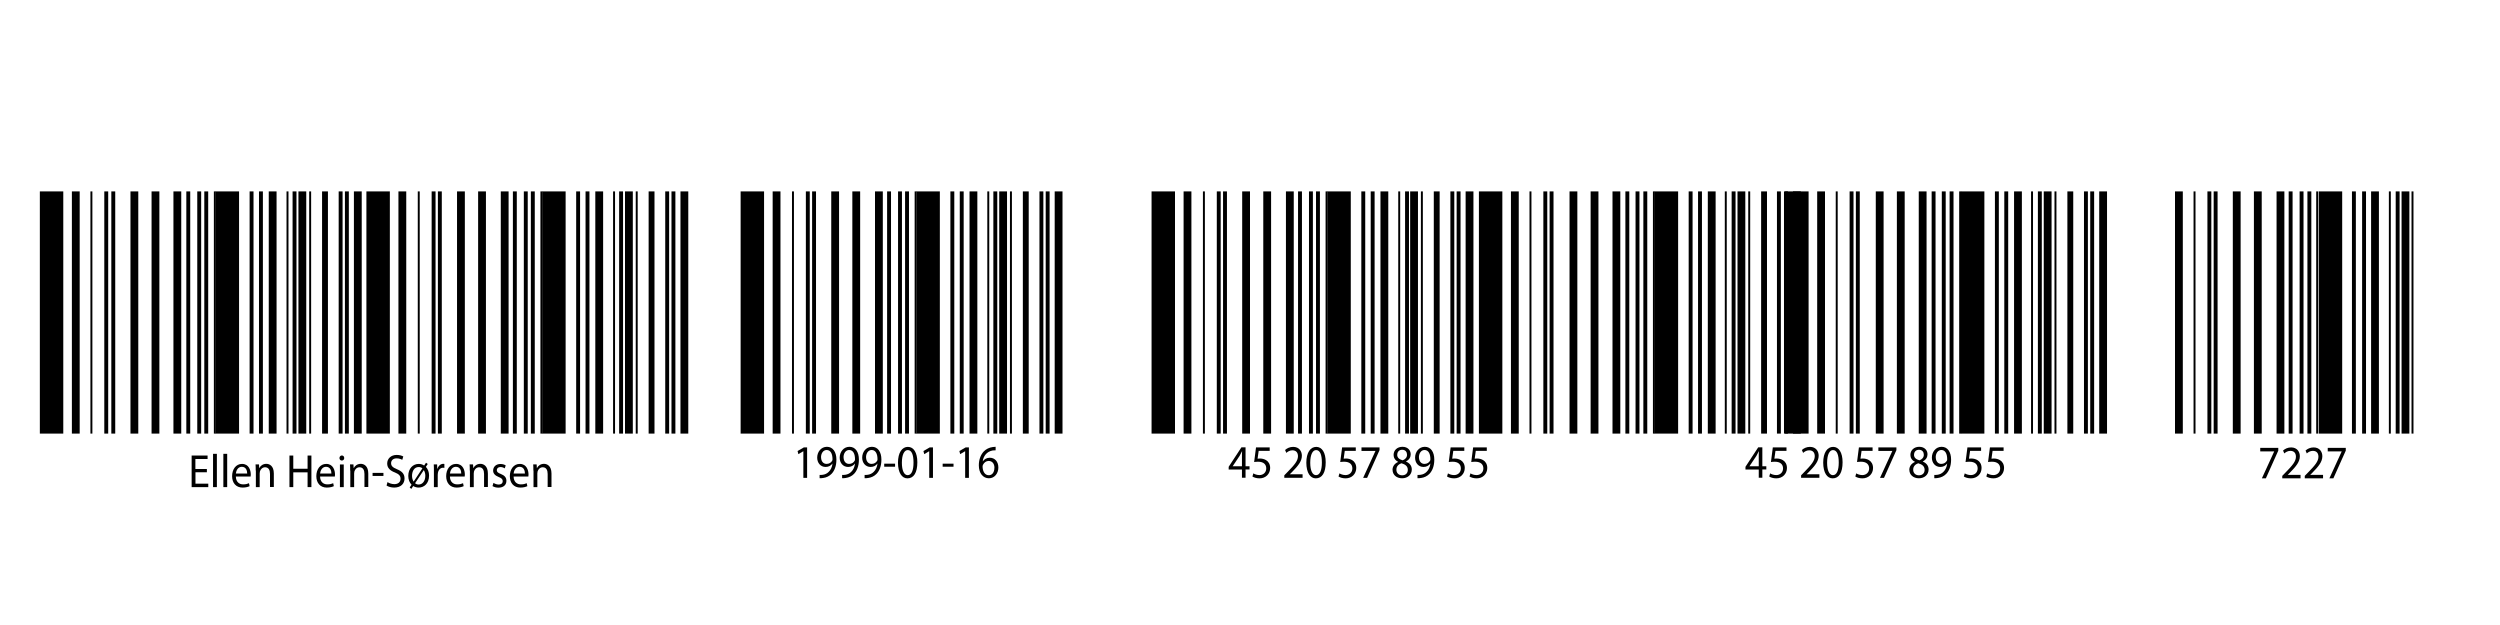 <?xml version="1.0" encoding="UTF-8"?><svg id="a" xmlns="http://www.w3.org/2000/svg" width="320" height="80" viewBox="0 0 320 80"><defs><style>.b{stroke-width:3px;}.b,.c,.d,.e,.f{fill:none;stroke:#000;stroke-miterlimit:10;}.c{stroke-width:.75px;}.e{stroke-width:.25px;}.f{stroke-width:.5px;}</style></defs><g><g><line class="d" x1="9.7" y1="55.5" x2="9.7" y2="24.5"/><line class="f" x1="14.5" y1="55.5" x2="14.5" y2="24.5"/><line class="e" x1="11.7" y1="55.5" x2="11.7" y2="24.5"/><line class="d" x1="19.9" y1="55.5" x2="19.9" y2="24.5"/><line class="d" x1="17.2" y1="55.5" x2="17.2" y2="24.5"/><line class="b" x1="6.6" y1="55.5" x2="6.6" y2="24.5"/><line class="f" x1="13.6" y1="55.5" x2="13.6" y2="24.5"/><line class="d" x1="22.7" y1="55.5" x2="22.7" y2="24.5"/><line class="f" x1="24.1" y1="55.5" x2="24.1" y2="24.5"/><line class="f" x1="25.5" y1="55.5" x2="25.5" y2="24.5"/><line class="f" x1="26.4" y1="55.5" x2="26.4" y2="24.5"/><line class="e" x1="27.5" y1="55.5" x2="27.5" y2="24.5"/><line class="b" x1="29.1" y1="55.5" x2="29.1" y2="24.5"/><line class="f" x1="32.2" y1="55.5" x2="32.2" y2="24.5"/><line class="f" x1="33.4" y1="55.5" x2="33.4" y2="24.5"/><line class="d" x1="34.9" y1="55.5" x2="34.9" y2="24.5"/><line class="e" x1="36.8" y1="55.5" x2="36.8" y2="24.5"/><line class="f" x1="37.7" y1="55.5" x2="37.7" y2="24.5"/><line class="d" x1="38.7" y1="55.5" x2="38.7" y2="24.5"/><line class="e" x1="39.7" y1="55.5" x2="39.7" y2="24.5"/><line class="c" x1="41.6" y1="55.5" x2="41.6" y2="24.5"/><line class="f" x1="43.6" y1="55.5" x2="43.6" y2="24.5"/><line class="f" x1="44.4" y1="55.5" x2="44.4" y2="24.5"/><line class="d" x1="45.8" y1="55.5" x2="45.8" y2="24.5"/></g><g><line class="d" x1="51.5" y1="55.5" x2="51.5" y2="24.5"/><line class="f" x1="56.3" y1="55.5" x2="56.3" y2="24.5"/><line class="e" x1="53.6" y1="55.5" x2="53.6" y2="24.5"/><line class="d" x1="61.7" y1="55.5" x2="61.7" y2="24.5"/><line class="d" x1="59" y1="55.5" x2="59" y2="24.5"/><line class="b" x1="48.4" y1="55.5" x2="48.4" y2="24.5"/><line class="f" x1="55.5" y1="55.5" x2="55.5" y2="24.5"/><line class="d" x1="64.6" y1="55.5" x2="64.6" y2="24.5"/><line class="f" x1="65.9" y1="55.5" x2="65.9" y2="24.5"/><line class="f" x1="67.3" y1="55.5" x2="67.3" y2="24.5"/><line class="f" x1="68.2" y1="55.5" x2="68.2" y2="24.5"/><line class="e" x1="69.3" y1="55.5" x2="69.3" y2="24.5"/><line class="b" x1="70.9" y1="55.5" x2="70.9" y2="24.5"/><line class="f" x1="74" y1="55.5" x2="74" y2="24.5"/><line class="f" x1="75.2" y1="55.5" x2="75.2" y2="24.5"/><line class="d" x1="76.7" y1="55.5" x2="76.7" y2="24.5"/><line class="e" x1="78.6" y1="55.5" x2="78.6" y2="24.5"/><line class="f" x1="79.5" y1="55.5" x2="79.5" y2="24.5"/><line class="d" x1="80.5" y1="55.5" x2="80.5" y2="24.5"/><line class="e" x1="81.5" y1="55.5" x2="81.5" y2="24.5"/><line class="c" x1="83.4" y1="55.5" x2="83.4" y2="24.5"/><line class="f" x1="85.4" y1="55.5" x2="85.4" y2="24.5"/><line class="f" x1="86.2" y1="55.5" x2="86.2" y2="24.5"/><line class="d" x1="87.6" y1="55.5" x2="87.6" y2="24.5"/></g><g><line class="d" x1="99.4" y1="55.5" x2="99.4" y2="24.5"/><line class="f" x1="104.2" y1="55.5" x2="104.2" y2="24.5"/><line class="e" x1="101.5" y1="55.5" x2="101.5" y2="24.5"/><line class="d" x1="109.6" y1="55.5" x2="109.6" y2="24.5"/><line class="d" x1="106.9" y1="55.5" x2="106.9" y2="24.5"/><line class="b" x1="96.3" y1="55.5" x2="96.3" y2="24.5"/><line class="f" x1="103.4" y1="55.5" x2="103.4" y2="24.5"/><line class="d" x1="112.5" y1="55.5" x2="112.5" y2="24.5"/><line class="f" x1="113.8" y1="55.5" x2="113.8" y2="24.5"/><line class="f" x1="115.2" y1="55.5" x2="115.2" y2="24.5"/><line class="f" x1="116.1" y1="55.5" x2="116.1" y2="24.5"/><line class="e" x1="117.2" y1="55.5" x2="117.2" y2="24.5"/><line class="b" x1="118.8" y1="55.5" x2="118.8" y2="24.5"/><line class="f" x1="121.9" y1="55.5" x2="121.9" y2="24.5"/><line class="f" x1="123.1" y1="55.5" x2="123.1" y2="24.5"/><line class="d" x1="124.6" y1="55.5" x2="124.6" y2="24.5"/><line class="e" x1="126.5" y1="55.5" x2="126.5" y2="24.5"/><line class="f" x1="127.4" y1="55.5" x2="127.4" y2="24.5"/><line class="d" x1="128.4" y1="55.5" x2="128.4" y2="24.5"/><line class="e" x1="129.4" y1="55.5" x2="129.4" y2="24.5"/><line class="c" x1="131.3" y1="55.5" x2="131.3" y2="24.5"/><line class="f" x1="133.3" y1="55.5" x2="133.3" y2="24.5"/><line class="f" x1="134.1" y1="55.5" x2="134.1" y2="24.5"/><line class="d" x1="135.5" y1="55.5" x2="135.5" y2="24.5"/></g><g><line class="d" x1="152" y1="55.5" x2="152" y2="24.5"/><line class="f" x1="156.8" y1="55.5" x2="156.8" y2="24.5"/><line class="e" x1="154.1" y1="55.5" x2="154.1" y2="24.5"/><line class="d" x1="162.2" y1="55.5" x2="162.2" y2="24.5"/><line class="d" x1="159.5" y1="55.5" x2="159.5" y2="24.5"/><line class="b" x1="148.9" y1="55.5" x2="148.9" y2="24.5"/><line class="f" x1="156" y1="55.5" x2="156" y2="24.5"/><line class="d" x1="165.1" y1="55.5" x2="165.1" y2="24.5"/><line class="f" x1="166.4" y1="55.5" x2="166.4" y2="24.5"/><line class="f" x1="167.8" y1="55.5" x2="167.8" y2="24.5"/><line class="f" x1="168.7" y1="55.5" x2="168.7" y2="24.5"/><line class="e" x1="169.8" y1="55.5" x2="169.8" y2="24.5"/><line class="b" x1="171.4" y1="55.5" x2="171.4" y2="24.5"/><line class="f" x1="174.5" y1="55.5" x2="174.5" y2="24.5"/><line class="f" x1="175.7" y1="55.5" x2="175.7" y2="24.5"/><line class="d" x1="177.2" y1="55.5" x2="177.2" y2="24.5"/><line class="e" x1="179.1" y1="55.5" x2="179.1" y2="24.5"/><line class="f" x1="180.1" y1="55.5" x2="180.1" y2="24.5"/><line class="d" x1="181" y1="55.5" x2="181" y2="24.5"/><line class="e" x1="182" y1="55.5" x2="182" y2="24.5"/><line class="c" x1="183.9" y1="55.5" x2="183.9" y2="24.5"/><line class="f" x1="185.9" y1="55.5" x2="185.9" y2="24.5"/><line class="f" x1="186.7" y1="55.5" x2="186.7" y2="24.5"/><line class="d" x1="188.1" y1="55.5" x2="188.1" y2="24.5"/></g><g><line class="d" x1="193.9" y1="55.5" x2="193.9" y2="24.5"/><line class="f" x1="198.6" y1="55.5" x2="198.6" y2="24.5"/><line class="e" x1="195.9" y1="55.5" x2="195.9" y2="24.5"/><line class="d" x1="204.1" y1="55.5" x2="204.1" y2="24.5"/><line class="d" x1="201.4" y1="55.5" x2="201.4" y2="24.5"/><line class="b" x1="190.8" y1="55.5" x2="190.8" y2="24.5"/><line class="f" x1="197.8" y1="55.5" x2="197.8" y2="24.5"/><line class="d" x1="206.9" y1="55.5" x2="206.9" y2="24.5"/><line class="f" x1="208.3" y1="55.5" x2="208.3" y2="24.5"/><line class="f" x1="209.6" y1="55.5" x2="209.6" y2="24.5"/><line class="f" x1="210.6" y1="55.5" x2="210.6" y2="24.5"/><line class="e" x1="211.7" y1="55.5" x2="211.7" y2="24.5"/><line class="b" x1="213.3" y1="55.5" x2="213.3" y2="24.5"/><line class="f" x1="216.4" y1="55.5" x2="216.4" y2="24.5"/><line class="f" x1="217.6" y1="55.5" x2="217.6" y2="24.5"/><line class="d" x1="219.1" y1="55.5" x2="219.1" y2="24.5"/><line class="e" x1="220.9" y1="55.5" x2="220.9" y2="24.5"/><line class="f" x1="221.9" y1="55.5" x2="221.9" y2="24.5"/><line class="d" x1="222.9" y1="55.5" x2="222.9" y2="24.5"/><line class="e" x1="223.9" y1="55.5" x2="223.9" y2="24.5"/><line class="c" x1="225.8" y1="55.5" x2="225.8" y2="24.5"/><line class="f" x1="227.7" y1="55.5" x2="227.7" y2="24.5"/><line class="f" x1="228.6" y1="55.5" x2="228.6" y2="24.5"/><line class="d" x1="230" y1="55.5" x2="230" y2="24.5"/></g><g><line class="d" x1="233.1" y1="55.5" x2="233.1" y2="24.5"/><line class="f" x1="237.8" y1="55.5" x2="237.8" y2="24.5"/><line class="e" x1="235.1" y1="55.5" x2="235.1" y2="24.5"/><line class="d" x1="243.3" y1="55.5" x2="243.3" y2="24.5"/><line class="d" x1="240.6" y1="55.5" x2="240.6" y2="24.5"/><line class="b" x1="230" y1="55.5" x2="230" y2="24.5"/><line class="f" x1="237" y1="55.5" x2="237" y2="24.5"/><line class="d" x1="246.1" y1="55.5" x2="246.1" y2="24.5"/><line class="f" x1="247.5" y1="55.5" x2="247.5" y2="24.5"/><line class="f" x1="248.8" y1="55.5" x2="248.8" y2="24.5"/><line class="f" x1="249.8" y1="55.5" x2="249.8" y2="24.5"/><line class="e" x1="250.9" y1="55.5" x2="250.9" y2="24.5"/><line class="b" x1="252.5" y1="55.5" x2="252.5" y2="24.5"/><line class="f" x1="255.6" y1="55.5" x2="255.6" y2="24.5"/><line class="f" x1="256.8" y1="55.5" x2="256.8" y2="24.5"/><line class="d" x1="258.3" y1="55.5" x2="258.3" y2="24.5"/><line class="e" x1="260.1" y1="55.5" x2="260.1" y2="24.5"/><line class="f" x1="261.1" y1="55.5" x2="261.1" y2="24.5"/><line class="d" x1="262.1" y1="55.5" x2="262.1" y2="24.5"/><line class="e" x1="263.1" y1="55.5" x2="263.1" y2="24.5"/><line class="c" x1="265" y1="55.5" x2="265" y2="24.5"/><line class="f" x1="267" y1="55.5" x2="267" y2="24.5"/><line class="f" x1="267.8" y1="55.5" x2="267.8" y2="24.5"/><line class="d" x1="269.2" y1="55.5" x2="269.2" y2="24.5"/></g><g><line class="d" x1="278.9" y1="55.5" x2="278.9" y2="24.5"/><line class="f" x1="283.6" y1="55.5" x2="283.6" y2="24.5"/><line class="e" x1="280.9" y1="55.5" x2="280.9" y2="24.5"/><line class="d" x1="289" y1="55.5" x2="289" y2="24.5"/><line class="d" x1="286.3" y1="55.5" x2="286.3" y2="24.5"/><line class="f" x1="282.8" y1="55.5" x2="282.8" y2="24.5"/><line class="d" x1="291.9" y1="55.5" x2="291.9" y2="24.5"/><line class="f" x1="293.2" y1="55.5" x2="293.2" y2="24.5"/><line class="f" x1="294.6" y1="55.5" x2="294.6" y2="24.5"/><line class="f" x1="295.6" y1="55.5" x2="295.6" y2="24.5"/><line class="e" x1="296.6" y1="55.5" x2="296.6" y2="24.5"/><line class="b" x1="298.3" y1="55.5" x2="298.3" y2="24.5"/><line class="f" x1="301.3" y1="55.5" x2="301.3" y2="24.5"/><line class="f" x1="302.6" y1="55.5" x2="302.6" y2="24.5"/><line class="d" x1="304" y1="55.5" x2="304" y2="24.5"/><line class="e" x1="305.9" y1="55.5" x2="305.9" y2="24.5"/><line class="f" x1="306.9" y1="55.5" x2="306.9" y2="24.5"/><line class="d" x1="307.9" y1="55.5" x2="307.9" y2="24.5"/><line class="e" x1="308.8" y1="55.5" x2="308.8" y2="24.5"/></g></g><g><path d="M26.49,60.45h-1.47v1.46h1.64v.44h-2.13v-4.04h2.04v.44h-1.56v1.28h1.47v.43Z"/><path d="M27.27,58.09h.49v4.26h-.49v-4.26Z"/><path d="M28.59,58.09h.49v4.26h-.49v-4.26Z"/><path d="M30.19,60.99c.01,.71,.44,1.01,.93,1.01,.35,0,.57-.07,.75-.15l.08,.38c-.17,.08-.47,.18-.9,.18-.84,0-1.34-.59-1.34-1.46s.48-1.57,1.27-1.57c.89,0,1.12,.83,1.12,1.37,0,.11-.01,.19-.02,.25h-1.91Zm1.45-.38c0-.34-.13-.86-.69-.86-.5,0-.72,.49-.76,.86h1.44Z"/><path d="M32.73,60.23c0-.3,0-.54-.02-.79h.44l.03,.48h.01c.13-.28,.45-.55,.9-.55,.38,0,.96,.24,.96,1.24v1.73h-.49v-1.67c0-.47-.16-.86-.63-.86-.33,0-.58,.25-.66,.54-.02,.07-.03,.16-.03,.25v1.75h-.49v-2.12Z"/><path d="M37.54,58.31v1.69h1.83v-1.69h.49v4.04h-.49v-1.89h-1.83v1.89h-.49v-4.04h.49Z"/><path d="M40.97,60.99c.01,.71,.44,1.01,.93,1.01,.35,0,.57-.07,.75-.15l.08,.38c-.17,.08-.47,.18-.9,.18-.84,0-1.34-.59-1.34-1.46s.48-1.57,1.27-1.57c.89,0,1.12,.83,1.12,1.37,0,.11-.01,.19-.02,.25h-1.91Zm1.45-.38c0-.34-.13-.86-.69-.86-.5,0-.72,.49-.76,.86h1.44Z"/><path d="M44.06,58.63c0,.18-.12,.32-.31,.32-.17,0-.3-.14-.3-.32s.13-.33,.31-.33,.3,.14,.3,.33Zm-.55,3.72v-2.9h.49v2.9h-.49Z"/><path d="M44.82,60.23c0-.3,0-.54-.02-.79h.44l.03,.48h.01c.13-.28,.45-.55,.9-.55,.38,0,.96,.24,.96,1.24v1.73h-.49v-1.67c0-.47-.16-.86-.63-.86-.33,0-.58,.25-.66,.54-.02,.07-.03,.16-.03,.25v1.75h-.49v-2.12Z"/><path d="M49.08,60.53v.39h-1.39v-.39h1.39Z"/><path d="M49.6,61.71c.22,.14,.54,.26,.88,.26,.5,0,.79-.28,.79-.69,0-.38-.2-.59-.71-.8-.62-.23-1-.58-1-1.15,0-.63,.49-1.1,1.22-1.1,.39,0,.67,.1,.84,.2l-.13,.43c-.12-.07-.38-.19-.72-.19-.52,0-.71,.33-.71,.61,0,.38,.23,.56,.75,.78,.64,.26,.97,.59,.97,1.19,0,.62-.43,1.16-1.33,1.16-.36,0-.76-.11-.97-.26l.12-.44Z"/><path d="M54.29,59.59l.24-.36,.22,.16-.24,.37c.26,.27,.41,.66,.41,1.11,0,1.07-.69,1.54-1.33,1.54-.25,0-.5-.07-.7-.2l-.24,.37-.21-.18,.24-.36c-.26-.26-.42-.65-.42-1.12,0-.96,.6-1.54,1.34-1.54,.25,0,.49,.07,.69,.21Zm-.22,.36c-.12-.11-.28-.17-.48-.17-.61,0-.85,.6-.85,1.13,0,.25,.06,.52,.2,.73h.01l1.11-1.68Zm-.94,1.9c.13,.12,.29,.17,.45,.17,.52,0,.86-.47,.86-1.13,0-.2-.04-.48-.19-.71h-.01l-1.11,1.67Z"/><path d="M55.54,60.35c0-.34,0-.64-.02-.91h.43l.02,.57h.02c.12-.39,.42-.64,.75-.64,.06,0,.1,0,.14,.02v.5c-.05-.01-.1-.02-.17-.02-.35,0-.6,.28-.66,.68-.01,.07-.02,.16-.02,.25v1.55h-.49v-2Z"/><path d="M57.59,60.99c.01,.71,.44,1.01,.93,1.01,.35,0,.57-.07,.75-.15l.08,.38c-.17,.08-.47,.18-.9,.18-.84,0-1.34-.59-1.34-1.46s.48-1.57,1.27-1.57c.89,0,1.12,.83,1.12,1.37,0,.11-.01,.19-.02,.25h-1.91Zm1.45-.38c0-.34-.13-.86-.69-.86-.5,0-.72,.49-.76,.86h1.44Z"/><path d="M60.13,60.23c0-.3,0-.54-.02-.79h.44l.03,.48h.01c.13-.28,.45-.55,.9-.55,.38,0,.96,.24,.96,1.24v1.73h-.49v-1.67c0-.47-.16-.86-.63-.86-.33,0-.58,.25-.66,.54-.02,.07-.03,.16-.03,.25v1.75h-.49v-2.12Z"/><path d="M63.17,61.81c.15,.1,.4,.21,.65,.21,.36,0,.53-.19,.53-.43s-.14-.39-.51-.53c-.49-.19-.72-.47-.72-.82,0-.47,.35-.85,.94-.85,.27,0,.52,.08,.67,.18l-.12,.38c-.11-.07-.3-.17-.56-.17-.29,0-.46,.18-.46,.4,0,.24,.16,.35,.52,.49,.47,.19,.71,.44,.71,.88,0,.51-.37,.87-1.02,.87-.3,0-.57-.08-.76-.2l.12-.4Z"/><path d="M65.74,60.99c.01,.71,.44,1.01,.93,1.01,.35,0,.57-.07,.75-.15l.08,.38c-.17,.08-.47,.18-.9,.18-.84,0-1.34-.59-1.34-1.46s.48-1.57,1.27-1.57c.89,0,1.12,.83,1.12,1.37,0,.11-.01,.19-.02,.25h-1.91Zm1.45-.38c0-.34-.13-.86-.69-.86-.5,0-.72,.49-.76,.86h1.44Z"/><path d="M68.27,60.23c0-.3,0-.54-.02-.79h.44l.03,.48h.01c.13-.28,.45-.55,.9-.55,.38,0,.96,.24,.96,1.24v1.73h-.49v-1.67c0-.47-.16-.86-.63-.86-.33,0-.58,.25-.66,.54-.02,.07-.03,.16-.03,.25v1.75h-.49v-2.12Z"/></g><g><path d="M102.83,57.76h-.01l-.63,.37-.1-.4,.8-.46h.42v3.9h-.48v-3.41Z"/><path d="M104.92,60.79c.11,.01,.23,0,.4-.02,.29-.04,.56-.17,.76-.38,.24-.23,.42-.58,.48-1.04h-.02c-.2,.26-.49,.42-.86,.42-.66,0-1.08-.53-1.08-1.19,0-.74,.5-1.39,1.25-1.39s1.21,.65,1.21,1.64c0,.86-.27,1.46-.63,1.83-.28,.29-.67,.47-1.06,.52-.18,.03-.34,.04-.46,.03v-.43Zm.18-2.24c0,.49,.28,.83,.7,.83,.33,0,.59-.17,.72-.41,.03-.05,.04-.11,.04-.19,0-.67-.23-1.18-.75-1.18-.42,0-.72,.4-.72,.95Z"/><path d="M107.8,60.79c.11,.01,.23,0,.4-.02,.29-.04,.56-.17,.76-.38,.24-.23,.42-.58,.48-1.04h-.02c-.2,.26-.49,.42-.86,.42-.66,0-1.08-.53-1.08-1.19,0-.74,.5-1.39,1.25-1.39s1.21,.65,1.21,1.64c0,.86-.27,1.46-.63,1.83-.28,.29-.67,.47-1.06,.52-.18,.03-.34,.04-.46,.03v-.43Zm.18-2.24c0,.49,.28,.83,.7,.83,.33,0,.59-.17,.72-.41,.03-.05,.04-.11,.04-.19,0-.67-.23-1.18-.75-1.18-.42,0-.72,.4-.72,.95Z"/><path d="M110.68,60.79c.11,.01,.23,0,.4-.02,.29-.04,.56-.17,.76-.38,.24-.23,.42-.58,.48-1.04h-.02c-.2,.26-.49,.42-.86,.42-.66,0-1.08-.53-1.08-1.19,0-.74,.5-1.39,1.25-1.39s1.21,.65,1.21,1.64c0,.86-.27,1.46-.63,1.83-.28,.29-.67,.47-1.06,.52-.18,.03-.34,.04-.46,.03v-.43Zm.18-2.24c0,.49,.28,.83,.7,.83,.33,0,.59-.17,.72-.41,.03-.05,.04-.11,.04-.19,0-.67-.23-1.18-.75-1.18-.42,0-.72,.4-.72,.95Z"/><path d="M114.57,59.35v.39h-1.39v-.39h1.39Z"/><path d="M117.42,59.17c0,1.33-.46,2.06-1.27,2.06-.71,0-1.2-.71-1.21-2,0-1.31,.53-2.03,1.27-2.03s1.21,.73,1.21,1.97Zm-1.98,.06c0,1.01,.29,1.59,.74,1.59,.51,0,.75-.63,.75-1.62s-.23-1.59-.74-1.59c-.43,0-.75,.56-.75,1.62Z"/><path d="M118.94,57.76h-.01l-.63,.37-.1-.4,.8-.46h.42v3.9h-.48v-3.41Z"/><path d="M122.05,59.35v.39h-1.39v-.39h1.39Z"/><path d="M123.54,57.76h-.01l-.63,.37-.1-.4,.8-.46h.42v3.9h-.48v-3.41Z"/><path d="M127.43,57.64c-.1,0-.23,0-.37,.02-.77,.14-1.19,.74-1.27,1.38h.02c.17-.25,.48-.45,.88-.45,.65,0,1.1,.5,1.1,1.26,0,.71-.46,1.37-1.21,1.37s-1.29-.65-1.29-1.66c0-.77,.26-1.37,.62-1.76,.3-.32,.71-.52,1.17-.58,.15-.02,.27-.03,.36-.03v.43Zm-.14,2.25c0-.56-.3-.89-.75-.89-.3,0-.57,.2-.71,.48-.03,.06-.06,.14-.06,.23,.01,.64,.29,1.12,.8,1.12,.43,0,.71-.38,.71-.94Z"/></g><g><path d="M158.97,61.16v-1.06h-1.7v-.35l1.63-2.49h.53v2.42h.51v.41h-.51v1.06h-.47Zm0-1.48v-1.3c0-.2,0-.41,.02-.61h-.02c-.11,.23-.2,.4-.3,.58l-.89,1.33h1.2Z"/><path d="M162.5,57.71h-1.39l-.14,1c.08-.01,.16-.02,.3-.02,.28,0,.56,.07,.79,.21,.29,.17,.52,.51,.52,1,0,.76-.57,1.33-1.36,1.33-.4,0-.74-.12-.91-.24l.12-.4c.15,.1,.45,.22,.78,.22,.47,0,.87-.32,.87-.85,0-.5-.32-.86-1.05-.86-.21,0-.37,.02-.5,.04l.24-1.87h1.75v.44Z"/><path d="M164.39,61.16v-.32l.39-.4c.93-.95,1.35-1.45,1.36-2.04,0-.4-.18-.76-.72-.76-.33,0-.61,.18-.77,.33l-.16-.37c.25-.23,.61-.4,1.03-.4,.79,0,1.12,.58,1.12,1.13,0,.72-.49,1.3-1.26,2.09l-.29,.29h1.64v.45h-2.33Z"/><path d="M169.69,59.17c0,1.33-.46,2.06-1.27,2.06-.71,0-1.2-.71-1.21-2,0-1.31,.53-2.03,1.27-2.03s1.21,.73,1.21,1.97Zm-1.98,.06c0,1.01,.29,1.59,.74,1.59,.5,0,.75-.63,.75-1.62s-.23-1.59-.74-1.59c-.43,0-.75,.56-.75,1.62Z"/><path d="M173.52,57.71h-1.39l-.14,1c.08-.01,.16-.02,.3-.02,.28,0,.56,.07,.79,.21,.29,.17,.52,.51,.52,1,0,.76-.57,1.33-1.36,1.33-.4,0-.74-.12-.91-.24l.12-.4c.15,.1,.45,.22,.78,.22,.47,0,.87-.32,.87-.85,0-.5-.32-.86-1.05-.86-.21,0-.37,.02-.5,.04l.24-1.87h1.75v.44Z"/><path d="M176.58,57.27v.35l-1.59,3.55h-.51l1.58-3.45h-1.79v-.45h2.3Z"/><path d="M178.24,60.17c0-.49,.27-.84,.72-1.04v-.02c-.41-.2-.58-.54-.58-.88,0-.62,.49-1.04,1.13-1.04,.71,0,1.06,.47,1.06,.96,0,.33-.15,.68-.6,.91v.02c.45,.19,.74,.53,.74,1.01,0,.68-.54,1.13-1.24,1.13-.76,0-1.22-.49-1.22-1.06Zm1.96-.02c0-.47-.31-.7-.8-.85-.43,.13-.66,.43-.66,.8-.02,.4,.26,.74,.73,.74s.73-.29,.73-.7Zm-1.36-1.95c0,.39,.27,.6,.7,.72,.31-.11,.56-.35,.56-.71,0-.31-.17-.64-.62-.64-.41,0-.63,.29-.63,.62Z"/><path d="M181.45,60.79c.11,.01,.23,0,.4-.02,.29-.04,.56-.17,.76-.38,.24-.23,.42-.58,.48-1.04h-.02c-.2,.26-.49,.42-.86,.42-.66,0-1.08-.53-1.08-1.19,0-.74,.5-1.39,1.25-1.39s1.21,.65,1.21,1.64c0,.86-.27,1.46-.63,1.83-.28,.29-.67,.47-1.06,.52-.18,.03-.34,.04-.46,.03v-.43Zm.18-2.24c0,.49,.28,.83,.7,.83,.33,0,.59-.17,.72-.41,.03-.05,.04-.11,.04-.19,0-.67-.23-1.18-.75-1.18-.42,0-.72,.4-.72,.95Z"/><path d="M187.41,57.71h-1.39l-.14,1c.08-.01,.16-.02,.3-.02,.28,0,.56,.07,.79,.21,.29,.17,.52,.51,.52,1,0,.76-.57,1.33-1.36,1.33-.4,0-.74-.12-.91-.24l.12-.4c.15,.1,.45,.22,.78,.22,.47,0,.87-.32,.87-.85,0-.5-.32-.86-1.05-.86-.21,0-.37,.02-.5,.04l.24-1.87h1.75v.44Z"/><path d="M190.29,57.71h-1.39l-.14,1c.08-.01,.16-.02,.3-.02,.28,0,.56,.07,.79,.21,.29,.17,.52,.51,.52,1,0,.76-.57,1.33-1.36,1.33-.4,0-.74-.12-.91-.24l.12-.4c.15,.1,.45,.22,.78,.22,.47,0,.87-.32,.87-.85,0-.5-.32-.86-1.05-.86-.21,0-.37,.02-.5,.04l.24-1.87h1.75v.44Z"/><path d="M225.12,61.16v-1.06h-1.7v-.35l1.63-2.49h.53v2.42h.51v.41h-.51v1.06h-.47Zm0-1.48v-1.3c0-.2,0-.41,.02-.61h-.02c-.11,.23-.2,.4-.3,.58l-.89,1.33h1.2Z"/><path d="M228.65,57.71h-1.39l-.14,1c.08-.01,.16-.02,.3-.02,.28,0,.56,.07,.79,.21,.29,.17,.52,.51,.52,1,0,.76-.57,1.33-1.36,1.33-.4,0-.74-.12-.91-.24l.12-.4c.15,.1,.45,.22,.78,.22,.47,0,.87-.32,.87-.85,0-.5-.32-.86-1.05-.86-.21,0-.37,.02-.5,.04l.24-1.87h1.75v.44Z"/><path d="M230.54,61.16v-.32l.39-.4c.93-.95,1.35-1.45,1.36-2.04,0-.4-.18-.76-.72-.76-.33,0-.61,.18-.77,.33l-.16-.37c.25-.23,.61-.4,1.03-.4,.79,0,1.12,.58,1.12,1.13,0,.72-.49,1.3-1.26,2.09l-.29,.29h1.64v.45h-2.33Z"/><path d="M235.85,59.17c0,1.33-.46,2.06-1.27,2.06-.71,0-1.2-.71-1.21-2,0-1.31,.53-2.03,1.27-2.03s1.21,.73,1.21,1.97Zm-1.98,.06c0,1.01,.29,1.59,.74,1.59,.5,0,.75-.63,.75-1.62s-.23-1.59-.74-1.59c-.43,0-.75,.56-.75,1.62Z"/><path d="M239.67,57.71h-1.39l-.14,1c.08-.01,.16-.02,.3-.02,.28,0,.56,.07,.79,.21,.29,.17,.52,.51,.52,1,0,.76-.57,1.33-1.36,1.33-.4,0-.74-.12-.91-.24l.12-.4c.15,.1,.45,.22,.78,.22,.47,0,.87-.32,.87-.85,0-.5-.32-.86-1.05-.86-.21,0-.37,.02-.5,.04l.24-1.87h1.75v.44Z"/><path d="M242.74,57.27v.35l-1.59,3.55h-.51l1.58-3.45h-1.79v-.45h2.3Z"/><path d="M244.39,60.17c0-.49,.27-.84,.72-1.04v-.02c-.41-.2-.58-.54-.58-.88,0-.62,.49-1.04,1.13-1.04,.71,0,1.06,.47,1.06,.96,0,.33-.15,.68-.6,.91v.02c.45,.19,.74,.53,.74,1.01,0,.68-.54,1.13-1.24,1.13-.76,0-1.22-.49-1.22-1.06Zm1.96-.02c0-.47-.31-.7-.8-.85-.43,.13-.66,.43-.66,.8-.02,.4,.26,.74,.73,.74s.73-.29,.73-.7Zm-1.36-1.95c0,.39,.27,.6,.7,.72,.31-.11,.56-.35,.56-.71,0-.31-.17-.64-.62-.64-.41,0-.63,.29-.63,.62Z"/><path d="M247.6,60.79c.11,.01,.23,0,.4-.02,.29-.04,.56-.17,.76-.38,.24-.23,.42-.58,.48-1.04h-.02c-.2,.26-.49,.42-.86,.42-.66,0-1.08-.53-1.08-1.19,0-.74,.5-1.39,1.25-1.39s1.21,.65,1.21,1.64c0,.86-.27,1.46-.63,1.83-.28,.29-.67,.47-1.06,.52-.18,.03-.34,.04-.46,.03v-.43Zm.18-2.24c0,.49,.28,.83,.7,.83,.33,0,.59-.17,.72-.41,.03-.05,.04-.11,.04-.19,0-.67-.23-1.18-.75-1.18-.42,0-.72,.4-.72,.95Z"/><path d="M253.56,57.71h-1.39l-.14,1c.08-.01,.16-.02,.3-.02,.28,0,.56,.07,.79,.21,.29,.17,.52,.51,.52,1,0,.76-.57,1.33-1.36,1.33-.4,0-.74-.12-.91-.24l.12-.4c.15,.1,.45,.22,.78,.22,.47,0,.87-.32,.87-.85,0-.5-.32-.86-1.05-.86-.21,0-.37,.02-.5,.04l.24-1.87h1.75v.44Z"/><path d="M256.44,57.71h-1.39l-.14,1c.08-.01,.16-.02,.3-.02,.28,0,.56,.07,.79,.21,.29,.17,.52,.51,.52,1,0,.76-.57,1.33-1.36,1.33-.4,0-.74-.12-.91-.24l.12-.4c.15,.1,.45,.22,.78,.22,.47,0,.87-.32,.87-.85,0-.5-.32-.86-1.05-.86-.21,0-.37,.02-.5,.04l.24-1.87h1.75v.44Z"/></g><g><path d="M291.62,57.33v.35l-1.59,3.55h-.51l1.58-3.45h-1.79v-.45h2.3Z"/><path d="M292.13,61.23v-.32l.39-.4c.93-.95,1.35-1.45,1.36-2.04,0-.4-.18-.76-.72-.76-.33,0-.61,.18-.77,.33l-.16-.37c.25-.23,.61-.4,1.03-.4,.79,0,1.12,.58,1.12,1.13,0,.72-.49,1.3-1.26,2.09l-.29,.29h1.64v.45h-2.33Z"/><path d="M295.01,61.23v-.32l.39-.4c.93-.95,1.35-1.45,1.36-2.04,0-.4-.18-.76-.72-.76-.33,0-.61,.18-.77,.33l-.16-.37c.25-.23,.61-.4,1.03-.4,.79,0,1.12,.58,1.12,1.13,0,.72-.49,1.3-1.26,2.09l-.29,.29h1.64v.45h-2.33Z"/><path d="M300.26,57.33v.35l-1.59,3.55h-.51l1.58-3.45h-1.79v-.45h2.3Z"/></g></svg>